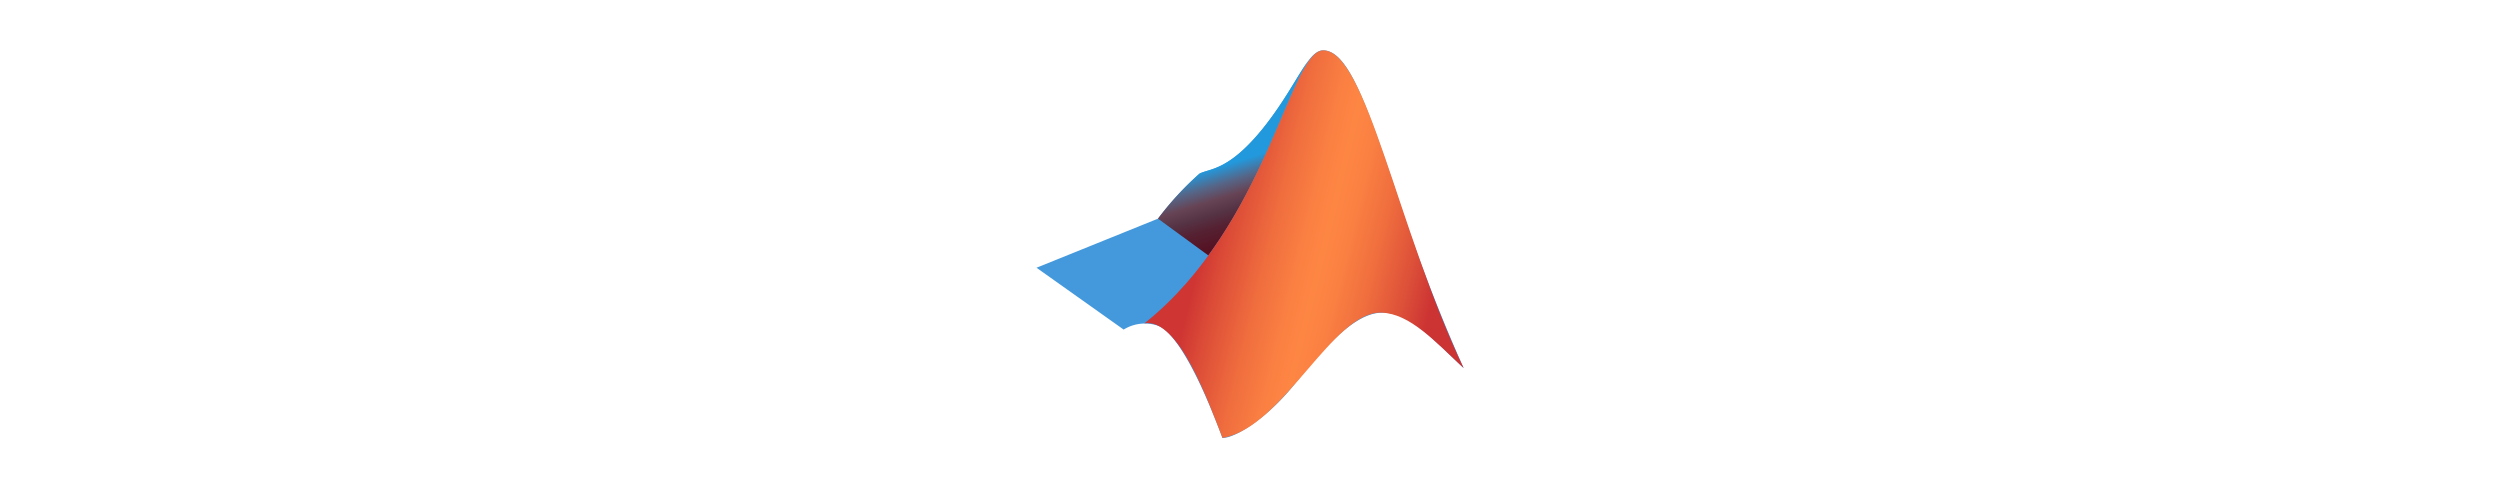 <svg height="25" viewBox="0 0 128 128">
<defs><linearGradient id="matlab-original-a" gradientUnits="userSpaceOnUse" x1="16.803" y1="16.631" x2="15.013" y2="22.411" gradientTransform="matrix(4 0 0 -4 0 128)"><stop offset="0" stop-color="#512"></stop><stop offset=".23" stop-color="#523"></stop><stop offset=".36" stop-color="#534"></stop><stop offset=".51" stop-color="#645"></stop><stop offset=".66" stop-color="#568"></stop><stop offset=".84" stop-color="#29d"></stop></linearGradient><linearGradient id="matlab-original-b" gradientUnits="userSpaceOnUse" x1="29.71" y1="18.983" x2="11.71" y2="14.563" gradientTransform="scale(4)"><stop offset=".081" stop-color="#c33"></stop><stop offset=".189" stop-color="#de5239"></stop><stop offset=".313" stop-color="#f06e3e"></stop><stop offset=".421" stop-color="#fa8042"></stop><stop offset=".5" stop-color="#fe8643"></stop><stop offset=".58" stop-color="#fa7f42"></stop><stop offset=".696" stop-color="#ef6c3e"></stop><stop offset=".833" stop-color="#dc4c37"></stop><stop offset=".916" stop-color="#cf3633"></stop></linearGradient></defs><path d="M8 70.2l31.879-12.88a82.62 82.62 0 0110.883-11.8c2.636-1.399 7.597-.641 16.68-11.918 8.796-11 11.597-20.403 15.718-20.403 6.52 0 11.32 14.082 18.602 35.403A461.75 461.75 0 00120 96.48c-7.602-7.082-14.078-14.718-21.48-14.52-6.88.161-14.52 8.321-22.88 18.802C69 109.16 60.2 114.922 56.763 114.8c0 0-8.883-25.121-16.32-29.2a10.563 10.563 0 00-9.563.797L8 70.16zm0 0" fill="#49d"></path><path d="M79.2 16.078c-2.68 3.602-5.92 10.203-11.76 17.524-9.082 11.277-14 10.52-16.68 11.918a78.673 78.673 0 00-10.882 11.8l13.2 9.64C64.28 51.68 70.28 35.122 74.96 24.399a54.649 54.649 0 014.238-8.32zm0 0" fill="url(#matlab-original-a)"></path><path d="M83.2 13.2c-8.72 0-14.68 45.921-46.88 71.562 9.04-1.48 16.88 20.957 20.48 30.039 16-2.723 28.802-33.32 41.72-32.84 7.402.277 13.878 7.437 21.48 14.52C102.64 60 94.52 13.198 83.2 13.198zm0 0" fill="url(#matlab-original-b)"></path>
</svg>
          